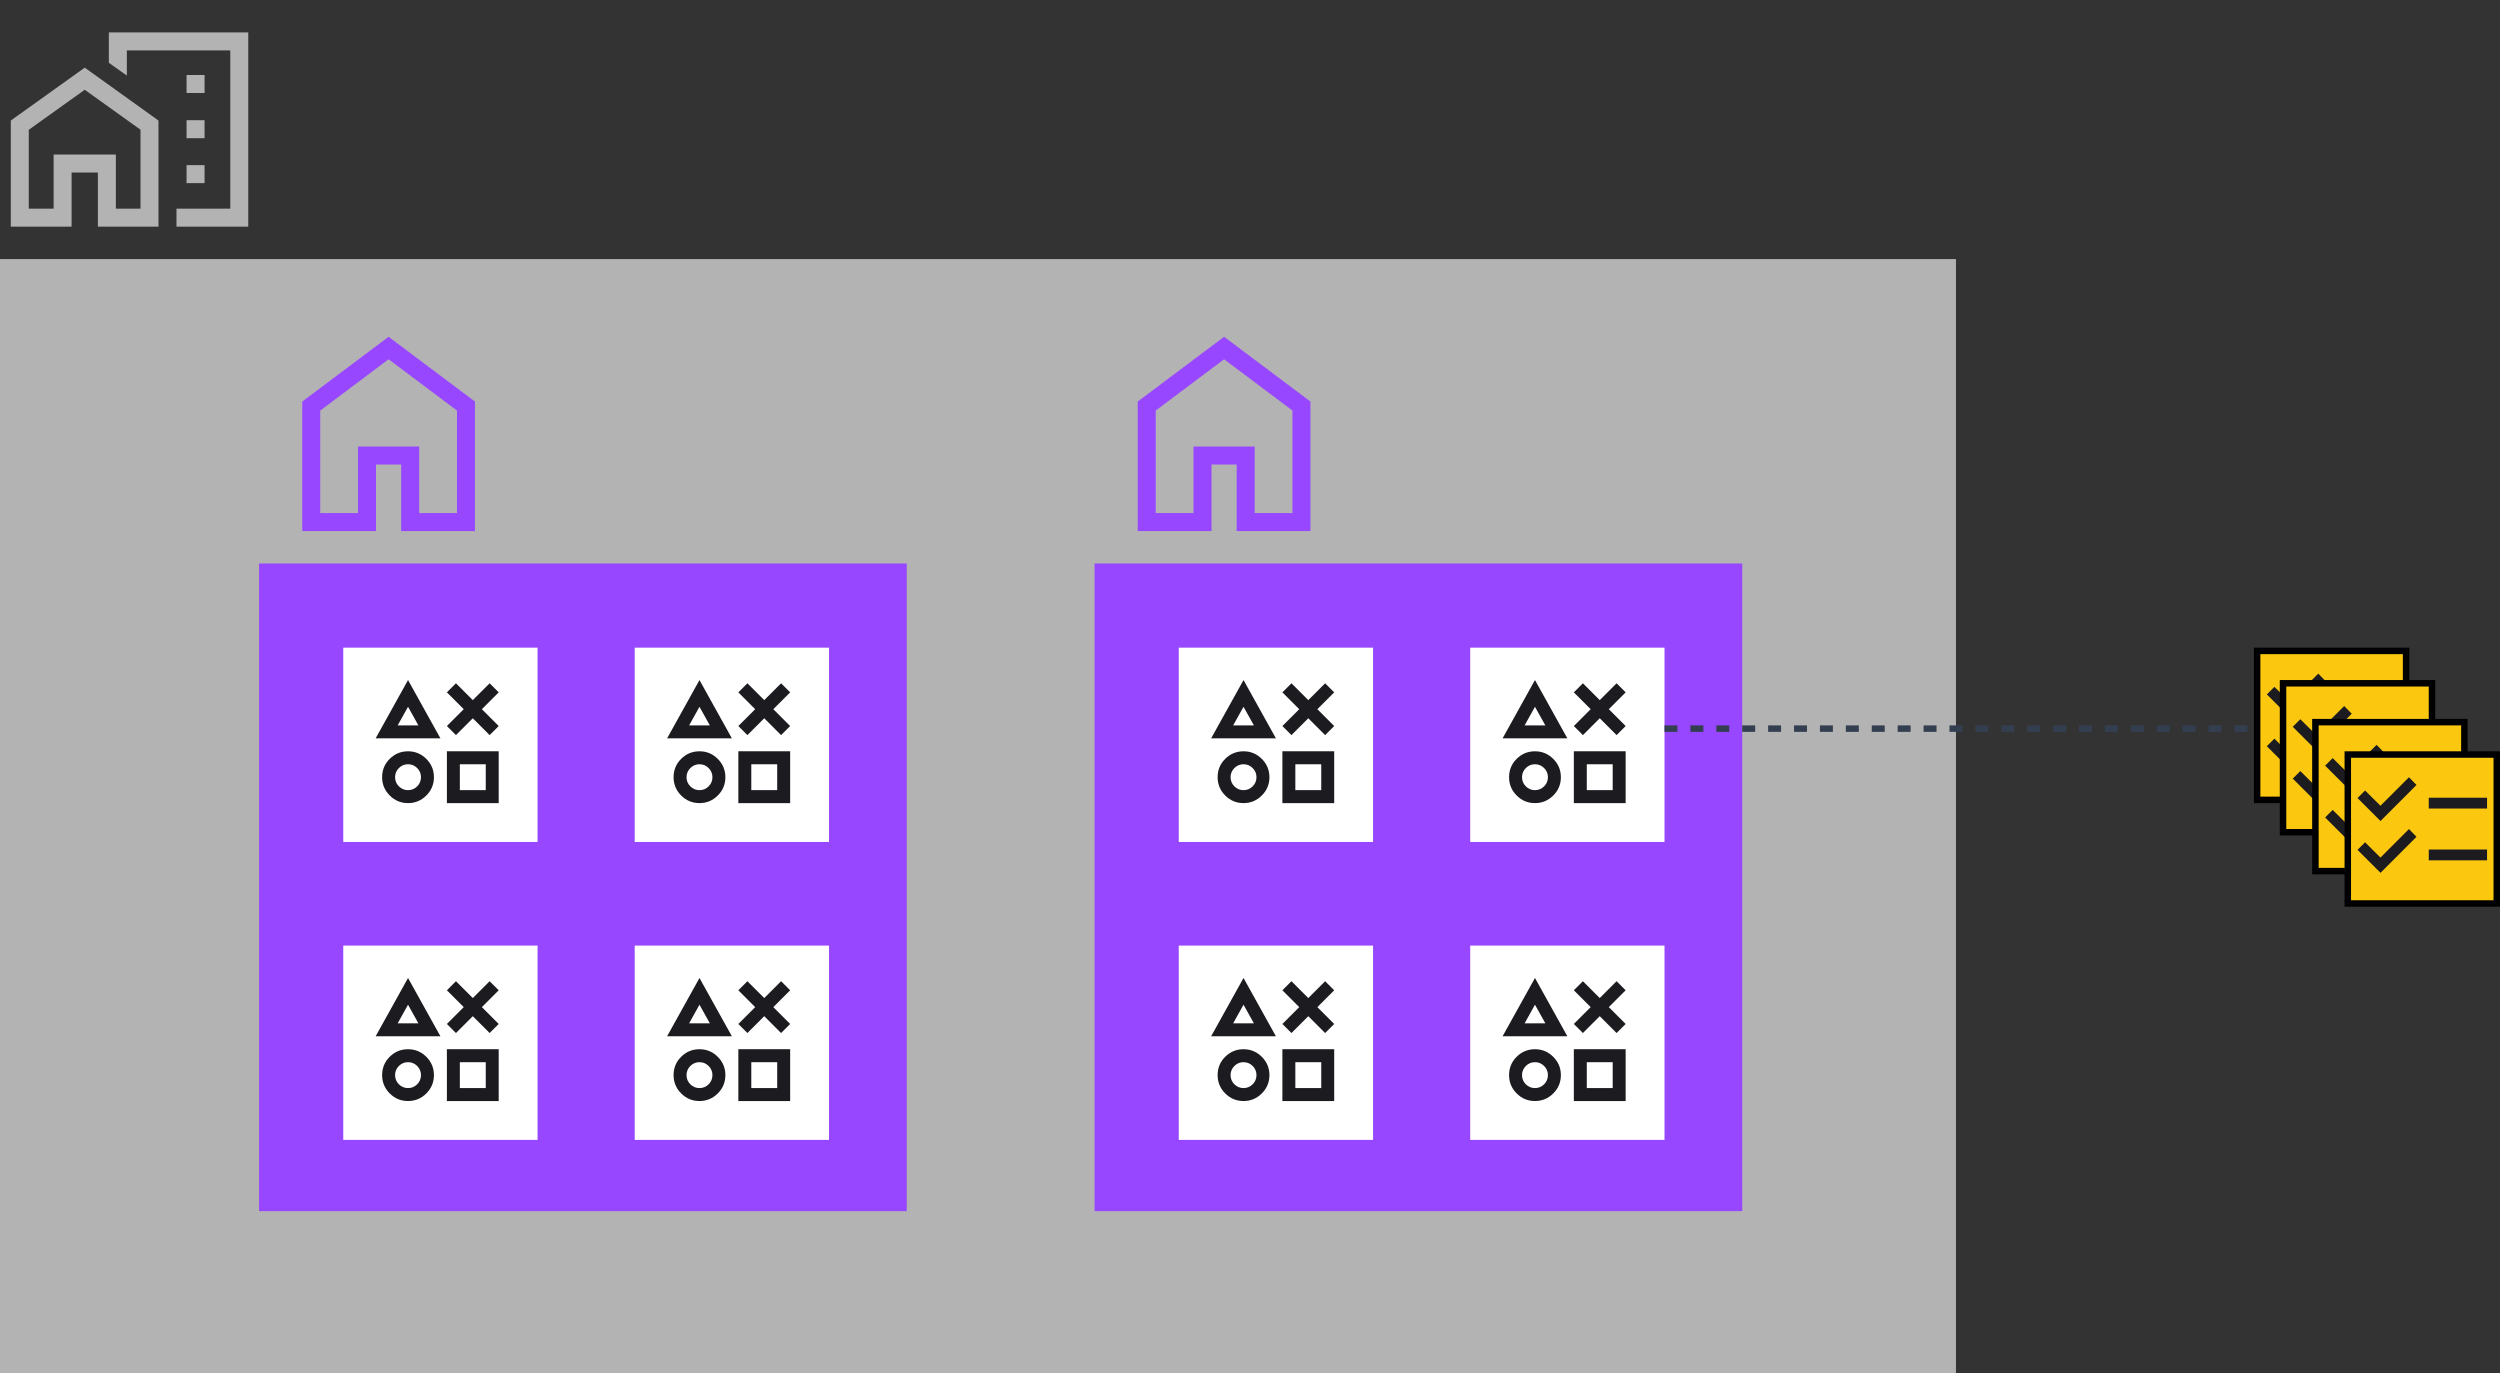<svg width="386" height="212" viewBox="0 0 386 212" fill="none" xmlns="http://www.w3.org/2000/svg">
<rect x="0" y="0" width="386" height="212" fill="#333333" stroke="none"/>
<mask id="mask0_3877_16875" style="mask-type:alpha" maskUnits="userSpaceOnUse" x="0" y="0" width="40" height="40">
<rect width="40" height="40" fill="#D9D9D9"/>
</mask>
<g mask="url(#mask0_3877_16875)">
<path d="M28.805 14.361H31.583V11.583H28.805V14.361ZM28.805 21.333H31.583V18.555H28.805V21.333ZM28.805 28.278H31.583V25.5H28.805V28.278ZM27.249 35V32.222H35.555V7.778H19.583V11.667L16.805 9.695V5H38.333V35H27.249ZM1.666 35V18.611L13.083 10.445L24.471 18.611V35H15.111V26.639H11.055V35H1.666ZM4.444 32.222H8.277V23.861H17.888V32.222H21.694V20.028L13.083 13.861L4.444 20.04V32.222Z" fill="#B3B3B3"/>
</g>
<rect y="40" width="302" height="172" fill="#B3B3B3"/>
<rect x="40" y="87" width="100" height="100" fill="#9747FF"/>
<mask id="mask1_3877_16875" style="mask-type:alpha" maskUnits="userSpaceOnUse" x="40" y="47" width="40" height="40">
<rect x="40" y="47" width="40" height="40" fill="#D9D9D9"/>
</mask>
<g mask="url(#mask1_3877_16875)">
<path d="M49.444 79.222H55.277V68.945H64.721V79.222H70.555V63.389L59.999 55.472L49.444 63.389V79.222ZM46.666 82V62L59.999 52L73.333 62V82H61.944V71.722H58.055V82H46.666Z" fill="#9747FF"/>
</g>
<rect x="53" y="100" width="30" height="30" fill="white"/>
<mask id="mask2_3877_16875" style="mask-type:alpha" maskUnits="userSpaceOnUse" x="56" y="103" width="24" height="24">
<rect x="56" y="103" width="24" height="24" fill="#D9D9D9"/>
</mask>
<g mask="url(#mask2_3877_16875)">
<path d="M70.4 113.5L69 112.1L71.6 109.5L69 106.9L70.4 105.5L73 108.1L75.6 105.5L77 106.9L74.4 109.5L77 112.1L75.6 113.5L73 110.9L70.4 113.5ZM58 114L63 105L68 114H58ZM63 124C61.9 124 60.958 123.608 60.175 122.825C59.392 122.042 59 121.1 59 120C59 118.883 59.392 117.938 60.175 117.163C60.958 116.388 61.9 116 63 116C64.1 116 65.042 116.392 65.825 117.175C66.608 117.958 67 118.9 67 120C67 121.1 66.608 122.042 65.825 122.825C65.042 123.608 64.1 124 63 124ZM63 122C63.55 122 64.021 121.804 64.412 121.413C64.804 121.021 65 120.55 65 120C65 119.45 64.804 118.979 64.412 118.588C64.021 118.196 63.55 118 63 118C62.45 118 61.979 118.196 61.587 118.588C61.196 118.979 61 119.45 61 120C61 120.55 61.196 121.021 61.587 121.413C61.979 121.804 62.45 122 63 122ZM61.4 112H64.6L63 109.125L61.4 112ZM69 124V116H77V124H69ZM71 122H75V118H71V122Z" fill="#1C1B1F"/>
</g>
<rect x="98" y="100" width="30" height="30" fill="white"/>
<mask id="mask3_3877_16875" style="mask-type:alpha" maskUnits="userSpaceOnUse" x="101" y="103" width="24" height="24">
<rect x="101" y="103" width="24" height="24" fill="#D9D9D9"/>
</mask>
<g mask="url(#mask3_3877_16875)">
<path d="M115.4 113.5L114 112.1L116.6 109.5L114 106.9L115.4 105.5L118 108.1L120.6 105.5L122 106.9L119.4 109.5L122 112.1L120.6 113.5L118 110.9L115.4 113.5ZM103 114L108 105L113 114H103ZM108 124C106.9 124 105.958 123.608 105.175 122.825C104.392 122.042 104 121.1 104 120C104 118.883 104.392 117.938 105.175 117.163C105.958 116.388 106.9 116 108 116C109.1 116 110.042 116.392 110.825 117.175C111.608 117.958 112 118.9 112 120C112 121.1 111.608 122.042 110.825 122.825C110.042 123.608 109.1 124 108 124ZM108 122C108.55 122 109.021 121.804 109.412 121.413C109.804 121.021 110 120.55 110 120C110 119.45 109.804 118.979 109.412 118.588C109.021 118.196 108.55 118 108 118C107.45 118 106.979 118.196 106.588 118.588C106.196 118.979 106 119.45 106 120C106 120.55 106.196 121.021 106.588 121.413C106.979 121.804 107.45 122 108 122ZM106.4 112H109.6L108 109.125L106.4 112ZM114 124V116H122V124H114ZM116 122H120V118H116V122Z" fill="#1C1B1F"/>
</g>
<rect x="53" y="146" width="30" height="30" fill="white"/>
<mask id="mask4_3877_16875" style="mask-type:alpha" maskUnits="userSpaceOnUse" x="56" y="149" width="24" height="24">
<rect x="56" y="149" width="24" height="24" fill="#D9D9D9"/>
</mask>
<g mask="url(#mask4_3877_16875)">
<path d="M70.4 159.5L69 158.1L71.6 155.5L69 152.9L70.4 151.5L73 154.1L75.6 151.5L77 152.9L74.4 155.5L77 158.1L75.6 159.5L73 156.9L70.4 159.5ZM58 160L63 151L68 160H58ZM63 170C61.9 170 60.958 169.608 60.175 168.825C59.392 168.042 59 167.1 59 166C59 164.883 59.392 163.938 60.175 163.163C60.958 162.388 61.9 162 63 162C64.1 162 65.042 162.392 65.825 163.175C66.608 163.958 67 164.9 67 166C67 167.1 66.608 168.042 65.825 168.825C65.042 169.608 64.1 170 63 170ZM63 168C63.55 168 64.021 167.804 64.412 167.413C64.804 167.021 65 166.55 65 166C65 165.45 64.804 164.979 64.412 164.588C64.021 164.196 63.55 164 63 164C62.45 164 61.979 164.196 61.587 164.588C61.196 164.979 61 165.45 61 166C61 166.55 61.196 167.021 61.587 167.413C61.979 167.804 62.45 168 63 168ZM61.4 158H64.6L63 155.125L61.4 158ZM69 170V162H77V170H69ZM71 168H75V164H71V168Z" fill="#1C1B1F"/>
</g>
<rect x="98" y="146" width="30" height="30" fill="white"/>
<mask id="mask5_3877_16875" style="mask-type:alpha" maskUnits="userSpaceOnUse" x="101" y="149" width="24" height="24">
<rect x="101" y="149" width="24" height="24" fill="#D9D9D9"/>
</mask>
<g mask="url(#mask5_3877_16875)">
<path d="M115.4 159.5L114 158.1L116.6 155.5L114 152.9L115.4 151.5L118 154.1L120.6 151.5L122 152.9L119.4 155.5L122 158.1L120.6 159.5L118 156.9L115.4 159.5ZM103 160L108 151L113 160H103ZM108 170C106.9 170 105.958 169.608 105.175 168.825C104.392 168.042 104 167.1 104 166C104 164.883 104.392 163.938 105.175 163.163C105.958 162.388 106.9 162 108 162C109.1 162 110.042 162.392 110.825 163.175C111.608 163.958 112 164.9 112 166C112 167.1 111.608 168.042 110.825 168.825C110.042 169.608 109.1 170 108 170ZM108 168C108.55 168 109.021 167.804 109.412 167.413C109.804 167.021 110 166.55 110 166C110 165.45 109.804 164.979 109.412 164.588C109.021 164.196 108.55 164 108 164C107.45 164 106.979 164.196 106.588 164.588C106.196 164.979 106 165.45 106 166C106 166.55 106.196 167.021 106.588 167.413C106.979 167.804 107.45 168 108 168ZM106.4 158H109.6L108 155.125L106.4 158ZM114 170V162H122V170H114ZM116 168H120V164H116V168Z" fill="#1C1B1F"/>
</g>
<rect x="169" y="87" width="100" height="100" fill="#9747FF"/>
<mask id="mask6_3877_16875" style="mask-type:alpha" maskUnits="userSpaceOnUse" x="169" y="47" width="40" height="40">
<rect x="169" y="47" width="40" height="40" fill="#D9D9D9"/>
</mask>
<g mask="url(#mask6_3877_16875)">
<path d="M178.444 79.222H184.277V68.945H193.721V79.222H199.555V63.389L188.999 55.472L178.444 63.389V79.222ZM175.666 82V62L188.999 52L202.333 62V82H190.944V71.722H187.055V82H175.666Z" fill="#9747FF"/>
</g>
<rect x="182" y="100" width="30" height="30" fill="white"/>
<mask id="mask7_3877_16875" style="mask-type:alpha" maskUnits="userSpaceOnUse" x="185" y="103" width="24" height="24">
<rect x="185" y="103" width="24" height="24" fill="#D9D9D9"/>
</mask>
<g mask="url(#mask7_3877_16875)">
<path d="M199.4 113.5L198 112.1L200.6 109.5L198 106.9L199.4 105.5L202 108.1L204.6 105.5L206 106.9L203.4 109.5L206 112.1L204.6 113.5L202 110.9L199.4 113.5ZM187 114L192 105L197 114H187ZM192 124C190.9 124 189.958 123.608 189.175 122.825C188.392 122.042 188 121.1 188 120C188 118.883 188.392 117.938 189.175 117.163C189.958 116.388 190.9 116 192 116C193.1 116 194.042 116.392 194.825 117.175C195.608 117.958 196 118.9 196 120C196 121.1 195.608 122.042 194.825 122.825C194.042 123.608 193.1 124 192 124ZM192 122C192.55 122 193.021 121.804 193.412 121.413C193.804 121.021 194 120.55 194 120C194 119.45 193.804 118.979 193.412 118.588C193.021 118.196 192.55 118 192 118C191.45 118 190.979 118.196 190.588 118.588C190.196 118.979 190 119.45 190 120C190 120.55 190.196 121.021 190.588 121.413C190.979 121.804 191.45 122 192 122ZM190.4 112H193.6L192 109.125L190.4 112ZM198 124V116H206V124H198ZM200 122H204V118H200V122Z" fill="#1C1B1F"/>
</g>
<rect x="227" y="100" width="30" height="30" fill="white"/>
<mask id="mask8_3877_16875" style="mask-type:alpha" maskUnits="userSpaceOnUse" x="230" y="103" width="24" height="24">
<rect x="230" y="103" width="24" height="24" fill="#D9D9D9"/>
</mask>
<g mask="url(#mask8_3877_16875)">
<path d="M244.4 113.5L243 112.1L245.6 109.5L243 106.9L244.4 105.5L247 108.1L249.6 105.5L251 106.9L248.4 109.5L251 112.1L249.6 113.5L247 110.9L244.4 113.5ZM232 114L237 105L242 114H232ZM237 124C235.9 124 234.958 123.608 234.175 122.825C233.392 122.042 233 121.1 233 120C233 118.883 233.392 117.938 234.175 117.163C234.958 116.388 235.9 116 237 116C238.1 116 239.042 116.392 239.825 117.175C240.608 117.958 241 118.9 241 120C241 121.1 240.608 122.042 239.825 122.825C239.042 123.608 238.1 124 237 124ZM237 122C237.55 122 238.021 121.804 238.412 121.413C238.804 121.021 239 120.55 239 120C239 119.45 238.804 118.979 238.412 118.588C238.021 118.196 237.55 118 237 118C236.45 118 235.979 118.196 235.588 118.588C235.196 118.979 235 119.45 235 120C235 120.55 235.196 121.021 235.588 121.413C235.979 121.804 236.45 122 237 122ZM235.4 112H238.6L237 109.125L235.4 112ZM243 124V116H251V124H243ZM245 122H249V118H245V122Z" fill="#1C1B1F"/>
</g>
<rect x="182" y="146" width="30" height="30" fill="white"/>
<mask id="mask9_3877_16875" style="mask-type:alpha" maskUnits="userSpaceOnUse" x="185" y="149" width="24" height="24">
<rect x="185" y="149" width="24" height="24" fill="#D9D9D9"/>
</mask>
<g mask="url(#mask9_3877_16875)">
<path d="M199.4 159.5L198 158.1L200.6 155.5L198 152.9L199.4 151.5L202 154.1L204.6 151.5L206 152.9L203.4 155.5L206 158.1L204.6 159.5L202 156.9L199.4 159.5ZM187 160L192 151L197 160H187ZM192 170C190.9 170 189.958 169.608 189.175 168.825C188.392 168.042 188 167.1 188 166C188 164.883 188.392 163.938 189.175 163.163C189.958 162.388 190.9 162 192 162C193.1 162 194.042 162.392 194.825 163.175C195.608 163.958 196 164.9 196 166C196 167.1 195.608 168.042 194.825 168.825C194.042 169.608 193.1 170 192 170ZM192 168C192.55 168 193.021 167.804 193.412 167.413C193.804 167.021 194 166.55 194 166C194 165.45 193.804 164.979 193.412 164.588C193.021 164.196 192.55 164 192 164C191.45 164 190.979 164.196 190.588 164.588C190.196 164.979 190 165.45 190 166C190 166.55 190.196 167.021 190.588 167.413C190.979 167.804 191.45 168 192 168ZM190.4 158H193.6L192 155.125L190.4 158ZM198 170V162H206V170H198ZM200 168H204V164H200V168Z" fill="#1C1B1F"/>
</g>
<rect x="227" y="146" width="30" height="30" fill="white"/>
<mask id="mask10_3877_16875" style="mask-type:alpha" maskUnits="userSpaceOnUse" x="230" y="149" width="24" height="24">
<rect x="230" y="149" width="24" height="24" fill="#D9D9D9"/>
</mask>
<g mask="url(#mask10_3877_16875)">
<path d="M244.4 159.5L243 158.1L245.6 155.5L243 152.9L244.4 151.5L247 154.1L249.6 151.5L251 152.9L248.4 155.5L251 158.1L249.6 159.5L247 156.9L244.4 159.5ZM232 160L237 151L242 160H232ZM237 170C235.9 170 234.958 169.608 234.175 168.825C233.392 168.042 233 167.1 233 166C233 164.883 233.392 163.938 234.175 163.163C234.958 162.388 235.9 162 237 162C238.1 162 239.042 162.392 239.825 163.175C240.608 163.958 241 164.9 241 166C241 167.1 240.608 168.042 239.825 168.825C239.042 169.608 238.1 170 237 170ZM237 168C237.55 168 238.021 167.804 238.412 167.413C238.804 167.021 239 166.55 239 166C239 165.45 238.804 164.979 238.412 164.588C238.021 164.196 237.55 164 237 164C236.45 164 235.979 164.196 235.588 164.588C235.196 164.979 235 165.45 235 166C235 166.55 235.196 167.021 235.588 167.413C235.979 167.804 236.45 168 237 168ZM235.4 158H238.6L237 155.125L235.4 158ZM243 170V162H251V170H243ZM245 168H249V164H245V168Z" fill="#1C1B1F"/>
</g>
<rect x="348.5" y="100.5" width="23" height="23" fill="#FBC70F" stroke="black"/>
<mask id="mask11_3877_16875" style="mask-type:alpha" maskUnits="userSpaceOnUse" x="348" y="100" width="24" height="24">
<rect x="348" y="100" width="24" height="24" fill="#D9D9D9"/>
</mask>
<g mask="url(#mask11_3877_16875)">
<path d="M353.55 118.766L350 115.216L351.167 114.05L353.542 116.408L357.942 112.008L359.108 113.2L353.55 118.766ZM353.55 110.766L350 107.216L351.167 106.05L353.542 108.408L357.942 104.008L359.108 105.2L353.55 110.766ZM361 116.833V115.166H370V116.833H361ZM361 108.833V107.166H370V108.833H361Z" fill="#1C1B1F"/>
</g>
<rect x="352.5" y="105.5" width="23" height="23" fill="#FBC70F" stroke="black"/>
<mask id="mask12_3877_16875" style="mask-type:alpha" maskUnits="userSpaceOnUse" x="352" y="105" width="24" height="24">
<rect x="352" y="105" width="24" height="24" fill="#D9D9D9"/>
</mask>
<g mask="url(#mask12_3877_16875)">
<path d="M357.55 123.766L354 120.216L355.167 119.05L357.542 121.408L361.942 117.008L363.108 118.2L357.55 123.766ZM357.55 115.766L354 112.216L355.167 111.05L357.542 113.408L361.942 109.008L363.108 110.2L357.55 115.766ZM365 121.833V120.166H374V121.833H365ZM365 113.833V112.166H374V113.833H365Z" fill="#1C1B1F"/>
</g>
<rect x="357.5" y="111.5" width="23" height="23" fill="#FBC70F" stroke="black"/>
<mask id="mask13_3877_16875" style="mask-type:alpha" maskUnits="userSpaceOnUse" x="357" y="111" width="24" height="24">
<rect x="357" y="111" width="24" height="24" fill="#D9D9D9"/>
</mask>
<g mask="url(#mask13_3877_16875)">
<path d="M362.55 129.766L359 126.216L360.167 125.05L362.542 127.408L366.942 123.008L368.108 124.2L362.55 129.766ZM362.55 121.766L359 118.216L360.167 117.05L362.542 119.408L366.942 115.008L368.108 116.2L362.55 121.766ZM370 127.833V126.166H379V127.833H370ZM370 119.833V118.166H379V119.833H370Z" fill="#1C1B1F"/>
</g>
<rect x="362.5" y="116.5" width="23" height="23" fill="#FBC70F" stroke="black"/>
<mask id="mask14_3877_16875" style="mask-type:alpha" maskUnits="userSpaceOnUse" x="362" y="116" width="24" height="24">
<rect x="362" y="116" width="24" height="24" fill="#D9D9D9"/>
</mask>
<g mask="url(#mask14_3877_16875)">
<path d="M367.55 134.766L364 131.216L365.167 130.05L367.542 132.408L371.942 128.008L373.108 129.2L367.55 134.766ZM367.55 126.766L364 123.216L365.167 122.05L367.542 124.408L371.942 120.008L373.108 121.2L367.55 126.766ZM375 132.833V131.166H384V132.833H375ZM375 124.833V123.166H384V124.833H375Z" fill="#1C1B1F"/>
</g>
<line x1="257" y1="112.5" x2="348" y2="112.5" stroke="#333F50" stroke-dasharray="2 2"/>
</svg>
